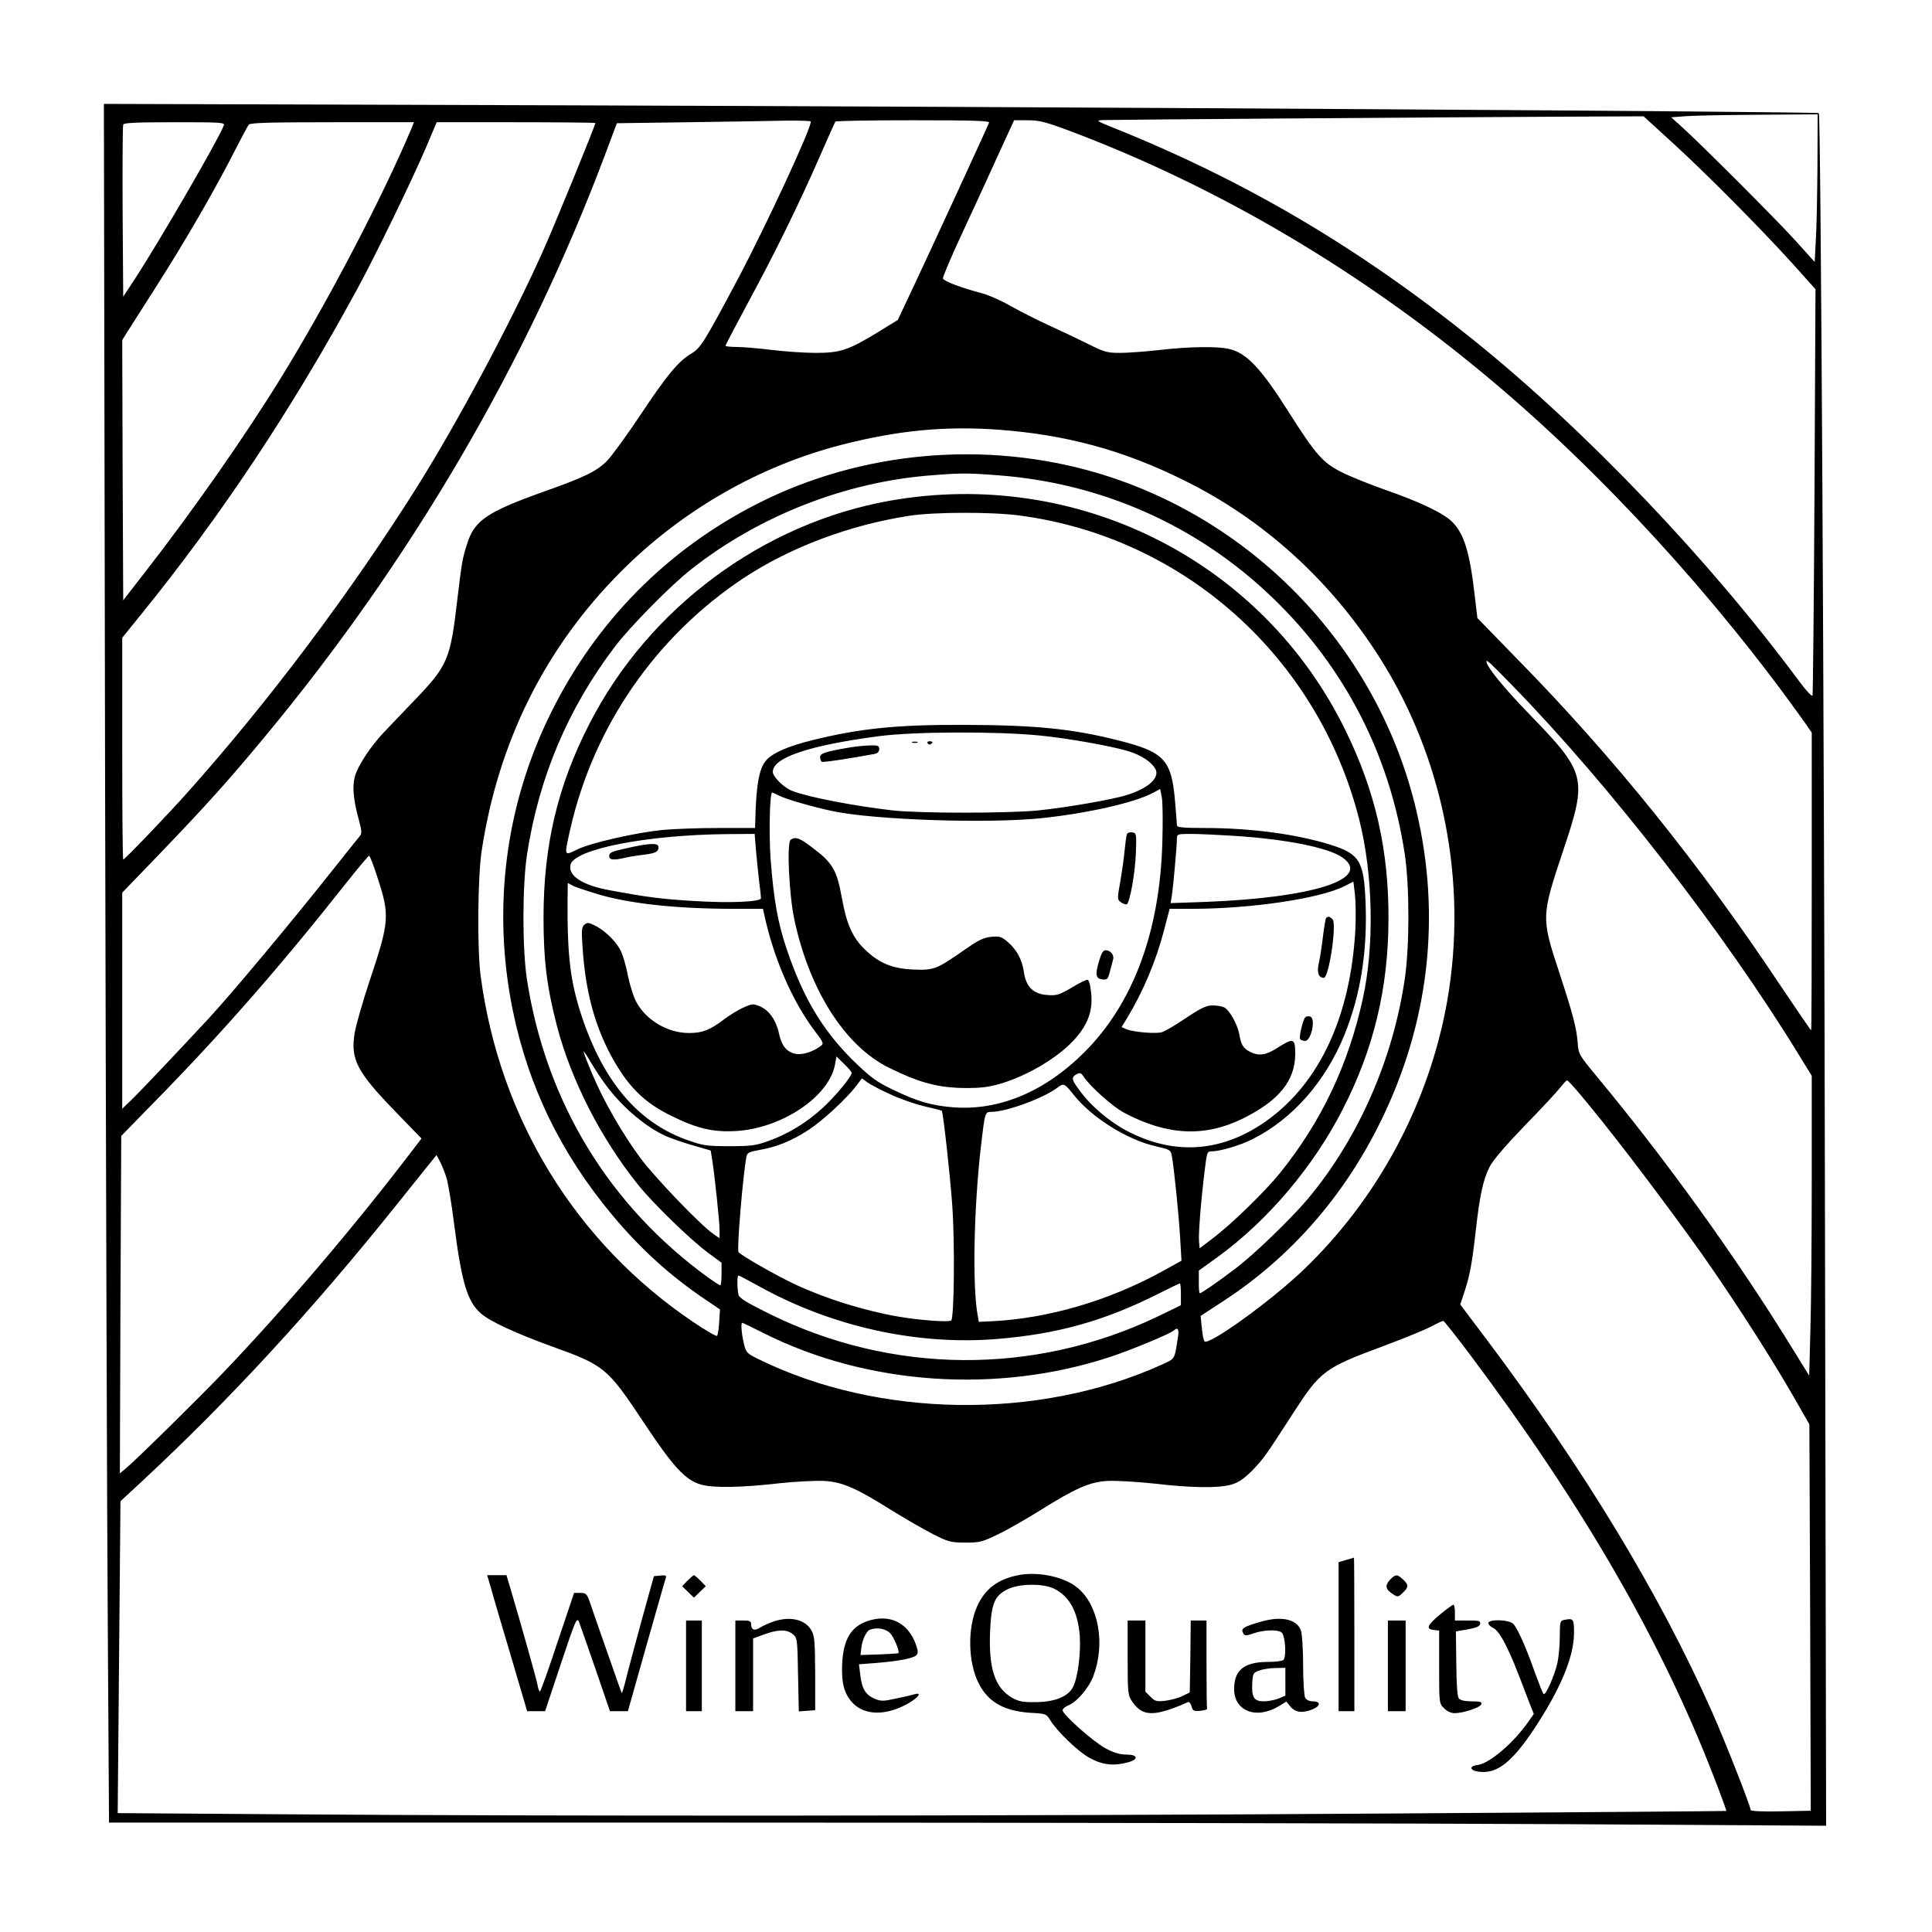<?xml version="1.0" standalone="no"?>
<!DOCTYPE svg PUBLIC "-//W3C//DTD SVG 20010904//EN"
 "http://www.w3.org/TR/2001/REC-SVG-20010904/DTD/svg10.dtd">
<svg version="1.0" xmlns="http://www.w3.org/2000/svg"
 width="980pt" height="980pt" viewBox="0 0 980 980"
 preserveAspectRatio="xMidYMid meet">

<g transform="translate(0,980) scale(0.1,-0.1)"
fill="#000000" stroke="none">
<path d="M533 5864 c4 -1875 10 -3836 14 -4359 l6 -950 3026 0 c1664 0 3624
-4 4355 -8 l1329 -8 -6 3133 c-4 2471 -21 5546 -31 5554 -9 8 -3850 32 -6435
40 l-2264 7 6 -3409z m8686 3099 c-1 -142 -4 -311 -8 -375 l-6 -117 -99 110
c-99 109 -486 496 -580 580 l-49 44 79 6 c43 3 211 6 372 7 l292 2 -1 -257z
m-733 111 c178 -163 452 -440 610 -615 l113 -126 -5 -1024 c-3 -563 -8 -1030
-10 -1037 -2 -8 -31 23 -66 70 -458 619 -1083 1274 -1657 1736 -579 466 -1156
806 -1821 1073 -91 37 -93 38 -55 40 49 2 1677 14 2296 17 l446 2 149 -136z
m-4374 110 c13 -13 -218 -513 -368 -797 -174 -327 -190 -352 -238 -381 -65
-38 -125 -111 -261 -316 -68 -102 -143 -204 -166 -228 -53 -53 -117 -84 -324
-157 -280 -100 -348 -145 -384 -259 -27 -84 -27 -89 -51 -285 -36 -309 -47
-336 -224 -520 -55 -58 -123 -128 -149 -156 -66 -69 -133 -171 -147 -224 -14
-51 -7 -120 20 -219 15 -54 16 -70 6 -82 -7 -8 -66 -82 -132 -165 -217 -274
-522 -639 -639 -765 -178 -191 -340 -362 -384 -405 l-51 -49 0 548 0 548 189
196 c240 250 351 374 532 592 748 901 1335 1907 1730 2960 l58 155 363 5 c200
3 420 6 489 8 69 1 128 -1 131 -4z m905 -6 c-12 -31 -294 -642 -374 -812 l-89
-189 -104 -64 c-148 -90 -189 -103 -313 -103 -56 0 -156 7 -222 15 -66 8 -146
15 -177 15 -32 0 -58 3 -58 6 0 4 52 102 115 220 130 239 258 499 365 744 40
91 74 168 77 173 2 4 180 7 395 7 308 0 389 -3 385 -12z m401 -39 c753 -282
1482 -711 2135 -1258 569 -475 1152 -1112 1605 -1751 l32 -46 0 -754 c0 -414
-1 -755 -3 -756 -1 -2 -75 106 -164 239 -403 605 -837 1144 -1315 1632 l-214
220 -13 110 c-25 221 -54 317 -114 377 -44 45 -167 103 -342 164 -77 27 -176
67 -220 89 -95 48 -131 89 -265 300 -144 228 -217 305 -306 325 -58 14 -202
12 -349 -5 -71 -8 -163 -15 -203 -15 -66 0 -80 4 -160 44 -48 24 -138 67 -200
95 -62 28 -151 74 -198 100 -46 27 -115 57 -152 66 -95 25 -183 58 -189 72 -2
6 42 112 100 235 57 122 139 301 182 396 l79 172 69 0 c58 0 89 -8 205 -51z
m-4283 24 c-27 -71 -328 -590 -451 -778 l-59 -90 -3 430 c-1 237 0 436 3 443
3 9 65 12 261 12 240 0 256 -1 249 -17z m952 -15 c-149 -353 -426 -882 -661
-1263 -180 -293 -449 -678 -694 -992 l-107 -138 -3 660 -2 660 28 45 c16 25
76 119 134 210 161 252 313 515 419 725 28 55 56 106 61 113 8 9 105 12 424
12 l414 0 -13 -32z m933 28 c0 -12 -216 -541 -271 -661 -160 -356 -428 -857
-633 -1184 -338 -537 -751 -1087 -1165 -1551 -99 -111 -318 -340 -326 -340 -3
0 -5 253 -5 563 l0 562 98 121 c407 503 760 1034 1092 1644 93 170 280 556
351 722 l54 128 403 0 c221 0 402 -2 402 -4z m2050 -1556 c340 -26 625 -103
929 -253 407 -199 750 -510 1000 -904 323 -510 447 -1139 342 -1740 -91 -517
-352 -1005 -733 -1368 -165 -157 -476 -381 -498 -359 -5 5 -11 36 -14 69 l-6
60 115 75 c342 223 614 534 800 915 244 498 306 1040 179 1575 -191 811 -812
1469 -1612 1709 -571 170 -1205 114 -1732 -155 -457 -233 -816 -596 -1045
-1059 -231 -465 -299 -990 -195 -1505 79 -390 246 -733 508 -1046 143 -171
291 -305 470 -426 l74 -50 -4 -64 c-2 -35 -7 -66 -11 -70 -3 -4 -57 27 -119
69 -596 401 -984 1031 -1080 1757 -18 136 -15 499 5 633 84 554 322 1032 707
1418 311 312 704 537 1124 644 287 73 523 95 796 75z m-6 -231 c528 -40 1012
-256 1391 -621 366 -352 595 -797 671 -1303 24 -161 24 -465 0 -628 -59 -409
-236 -812 -491 -1117 -87 -103 -274 -284 -370 -356 -92 -70 -171 -124 -179
-124 -3 0 -6 26 -5 58 l0 57 97 70 c253 184 485 458 633 748 157 306 231 614
232 962 2 351 -66 650 -218 960 -421 862 -1360 1334 -2312 1165 -644 -115
-1221 -543 -1522 -1129 -162 -315 -234 -618 -234 -986 0 -217 17 -352 68 -549
72 -275 223 -571 412 -806 76 -95 267 -280 355 -345 l68 -50 0 -57 c0 -32 -3
-58 -6 -58 -4 0 -29 17 -58 37 -505 365 -826 891 -923 1514 -24 157 -24 480 1
639 60 388 208 738 445 1050 76 100 285 313 388 393 344 271 783 443 1217 476
151 12 187 12 340 0z m108 -204 c834 -110 1515 -720 1723 -1544 70 -278 77
-637 18 -906 -73 -335 -210 -624 -421 -886 -75 -93 -245 -258 -337 -328 l-70
-53 -3 34 c-4 35 11 222 30 371 10 83 12 87 35 87 43 0 144 30 207 62 203 102
370 292 467 532 80 200 115 417 106 662 -8 216 -29 252 -178 299 -173 54 -403
85 -641 85 -104 0 -138 3 -138 13 0 6 -5 64 -10 127 -18 207 -56 246 -286 304
-233 59 -420 78 -779 79 -341 2 -537 -18 -780 -79 -119 -30 -193 -62 -227 -99
-37 -39 -53 -126 -57 -312 l-1 -33 -187 0 c-104 0 -231 -5 -283 -10 -137 -14
-366 -66 -432 -99 -69 -33 -67 -38 -34 109 119 518 433 972 877 1267 237 157
541 271 844 317 124 19 417 20 557 1z m2500 -863 c494 -506 1076 -1256 1456
-1878 l62 -101 0 -535 c0 -294 -3 -636 -7 -760 l-6 -226 -97 157 c-278 450
-626 934 -983 1364 -86 104 -90 110 -94 165 -6 78 -24 146 -94 360 -92 279
-91 284 21 620 123 368 117 391 -176 693 -126 130 -214 238 -214 263 0 12 14
-1 132 -122z m-2397 -253 c137 -13 366 -54 447 -79 67 -20 119 -55 139 -91 23
-44 -36 -98 -146 -132 -72 -23 -311 -64 -450 -78 -155 -15 -600 -15 -735 0
-194 22 -429 67 -511 99 -44 17 -99 72 -99 97 0 72 183 134 540 181 175 23
595 25 815 3z m621 -539 c-12 -455 -148 -821 -397 -1069 -200 -199 -430 -295
-662 -278 -112 9 -184 30 -304 88 -90 43 -114 61 -207 151 -155 154 -253 318
-337 568 -44 132 -64 245 -80 450 -9 127 -5 340 8 340 2 0 17 -7 33 -15 36
-19 176 -59 276 -80 214 -44 773 -63 1049 -36 235 24 481 79 575 130 l35 19 8
-41 c5 -23 6 -125 3 -227z m-2062 -37 c4 -43 11 -114 16 -158 6 -44 10 -85 10
-91 0 -19 -163 -26 -346 -14 -161 10 -226 18 -420 54 -140 25 -214 74 -200
130 20 79 386 151 793 155 l141 1 6 -77z m2429 67 c263 -17 477 -60 547 -110
151 -108 -148 -204 -698 -225 l-174 -6 6 38 c7 42 26 255 26 291 0 21 4 22 73
22 39 0 139 -5 220 -10z m-4349 -209 c64 -196 62 -223 -40 -529 -35 -106 -69
-224 -75 -262 -22 -134 11 -197 210 -402 l129 -133 -65 -85 c-292 -381 -627
-774 -943 -1105 -120 -125 -438 -439 -489 -481 l-33 -28 3 856 4 856 165 169
c341 347 643 692 973 1110 62 78 115 142 119 142 4 1 23 -48 42 -108z m4961
-266 c-24 -439 -181 -778 -450 -970 -219 -156 -455 -177 -690 -61 -98 48 -198
131 -259 215 -42 56 -43 66 -15 82 18 9 23 7 36 -13 33 -50 151 -155 208 -184
216 -114 406 -123 599 -28 183 91 265 191 266 327 0 81 -8 84 -90 32 -59 -38
-95 -43 -140 -20 -34 18 -45 35 -54 90 -9 48 -49 121 -76 135 -10 5 -37 10
-58 10 -33 0 -58 -12 -138 -65 -53 -36 -108 -68 -121 -71 -33 -9 -142 1 -176
14 l-28 12 26 42 c83 137 149 293 190 451 l28 107 111 0 c302 0 651 52 776
115 l45 23 8 -66 c4 -37 5 -116 2 -177z m-3835 177 c161 -47 400 -72 682 -72
l148 0 6 -27 c47 -220 143 -442 255 -590 46 -61 49 -66 32 -79 -41 -30 -92
-46 -126 -40 -46 9 -73 41 -86 105 -14 66 -51 118 -98 137 -31 13 -38 13 -80
-6 -26 -11 -71 -39 -101 -61 -70 -54 -110 -69 -177 -69 -107 0 -217 64 -267
157 -15 27 -34 89 -44 138 -9 50 -27 109 -40 131 -27 47 -81 98 -130 121 -28
14 -36 14 -49 3 -15 -12 -16 -28 -10 -115 16 -253 76 -449 189 -625 70 -107
144 -173 261 -230 131 -65 213 -84 330 -77 233 14 474 177 501 340 l7 38 38
-37 c22 -21 39 -42 39 -46 0 -19 -82 -118 -146 -177 -83 -76 -173 -131 -274
-168 -67 -24 -89 -27 -200 -27 -111 0 -134 3 -205 28 -256 88 -433 295 -546
636 -57 176 -72 302 -70 593 l1 78 28 -15 c15 -7 74 -27 132 -44z m43 -979
c82 -106 195 -201 295 -246 26 -11 87 -33 137 -47 l90 -26 7 -44 c12 -72 38
-316 38 -360 l0 -41 -32 22 c-65 45 -296 286 -369 384 -92 125 -185 285 -244
425 -25 59 -45 111 -45 116 0 5 18 -21 39 -58 22 -37 59 -93 84 -125z m1431
-33 c46 -22 123 -49 172 -61 49 -11 90 -22 91 -23 7 -6 43 -333 53 -477 14
-190 10 -573 -5 -587 -11 -10 -159 1 -265 19 -178 31 -368 90 -527 164 -96 45
-278 149 -287 164 -9 14 22 386 40 482 4 22 12 26 67 36 88 15 165 47 249 102
73 48 191 157 243 225 l27 36 29 -21 c16 -11 66 -38 113 -59z m3502 -2 c141
-168 339 -426 553 -720 167 -229 394 -578 529 -813 l80 -140 4 -980 3 -980
-152 -3 c-97 -2 -153 1 -153 7 0 19 -131 352 -196 498 -264 595 -648 1229
-1142 1887 l-135 179 22 66 c27 83 38 142 57 311 20 178 38 259 70 321 16 33
80 107 177 208 84 86 165 173 181 194 16 20 31 37 35 37 4 0 34 -33 67 -72z
m-2571 0 c91 -116 274 -231 420 -263 70 -16 73 -18 79 -48 12 -66 35 -297 42
-412 l7 -120 -94 -52 c-272 -150 -580 -241 -869 -255 l-65 -3 -7 40 c-26 151
-18 536 17 844 21 180 21 181 54 181 76 0 268 71 336 124 30 23 36 20 80 -36z
m-3180 -423 c8 -27 27 -138 40 -245 37 -286 66 -383 134 -442 46 -41 179 -102
361 -168 267 -96 281 -108 465 -385 149 -225 211 -293 292 -316 62 -17 203
-15 395 7 83 9 185 14 228 12 93 -5 163 -36 346 -151 67 -41 159 -95 205 -118
78 -40 90 -43 164 -44 73 0 87 3 165 41 47 22 141 76 210 119 187 117 257 148
349 153 42 2 146 -4 231 -13 195 -23 330 -24 395 -6 37 11 64 29 105 70 56 57
71 78 205 286 144 223 160 235 470 350 99 37 204 80 234 96 30 16 58 29 62 29
4 0 65 -78 136 -172 577 -770 974 -1459 1239 -2148 35 -90 62 -165 61 -166 -1
-1 -769 -7 -1707 -13 -1912 -13 -4304 -14 -5595 -4 l-858 6 7 791 7 791 107
99 c446 415 860 864 1285 1394 l211 263 18 -33 c9 -18 24 -55 33 -83z m1586
-550 c369 -205 802 -300 1206 -267 306 25 543 91 816 228 59 30 110 54 112 54
3 0 5 -25 5 -56 l0 -55 -122 -59 c-624 -297 -1343 -292 -1964 15 -116 57 -153
80 -158 97 -7 29 -8 98 0 98 3 0 50 -25 105 -55z m26 -239 c523 -262 1181
-307 1751 -120 105 34 309 119 326 135 20 19 28 7 21 -33 -18 -117 -12 -108
-84 -141 -623 -282 -1437 -271 -2046 30 -57 28 -61 32 -72 79 -12 52 -16 104
-8 104 3 0 53 -24 112 -54z"/>
<path d="M4628 6033 c6 -2 18 -2 25 0 6 3 1 5 -13 5 -14 0 -19 -2 -12 -5z"/>
<path d="M4705 6030 c4 -6 11 -8 16 -5 14 9 11 15 -7 15 -8 0 -12 -5 -9 -10z"/>
<path d="M4319 6010 c-131 -22 -159 -31 -159 -50 0 -10 4 -21 8 -24 7 -4 123
13 270 40 14 3 22 12 22 24 0 17 -6 20 -47 19 -27 -1 -69 -5 -94 -9z"/>
<path d="M5716 5568 c-3 -7 -7 -42 -11 -78 -3 -36 -13 -107 -22 -159 -16 -90
-16 -94 2 -107 11 -8 24 -13 30 -11 16 6 44 163 47 267 3 92 2 95 -20 98 -12
2 -24 -3 -26 -10z"/>
<path d="M4011 5541 c-21 -13 -9 -276 18 -404 76 -359 258 -645 482 -754 142
-70 230 -95 346 -101 61 -3 128 0 165 8 144 28 331 131 426 235 70 76 96 147
87 237 -5 45 -11 68 -20 68 -7 0 -44 -18 -81 -41 -63 -36 -74 -40 -123 -36
-69 5 -106 41 -117 114 -9 64 -35 113 -80 153 -34 29 -42 32 -86 28 -40 -4
-65 -17 -133 -64 -143 -100 -156 -106 -260 -102 -107 4 -177 32 -250 104 -60
58 -91 127 -114 256 -26 145 -47 181 -151 259 -65 49 -83 56 -109 40z"/>
<path d="M5575 4925 c-21 -70 -17 -89 17 -93 24 -3 28 1 38 40 6 24 14 51 16
61 7 22 -13 47 -37 47 -14 0 -22 -14 -34 -55z"/>
<path d="M3260 5514 c-14 -2 -58 -11 -97 -20 -59 -13 -73 -20 -73 -35 0 -22
21 -24 85 -9 22 5 60 11 86 14 62 7 79 15 79 37 0 19 -17 22 -80 13z"/>
<path d="M6726 5142 c-3 -5 -10 -49 -16 -98 -6 -49 -15 -109 -21 -133 -10 -45
0 -71 26 -71 26 0 66 270 45 296 -14 16 -26 18 -34 6z"/>
<path d="M6623 4642 c-13 -9 -35 -100 -28 -113 4 -5 15 -9 25 -9 31 0 55 112
27 123 -8 3 -18 2 -24 -1z"/>
<path d="M6828 1887 l-38 -11 0 -378 0 -378 40 0 40 0 0 390 c0 215 -1 389 -2
389 -2 -1 -20 -6 -40 -12z"/>
<path d="M5170 1811 c-107 -20 -173 -69 -214 -160 -49 -111 -46 -284 9 -391
48 -94 128 -139 260 -148 78 -4 83 -6 100 -34 35 -59 145 -165 204 -196 64
-35 123 -41 194 -21 54 15 49 39 -9 39 -33 0 -64 9 -107 32 -62 34 -217 171
-217 193 0 7 13 18 30 25 44 18 105 90 127 151 60 161 26 354 -79 443 -65 56
-195 85 -298 67z m178 -70 c78 -40 119 -116 129 -238 6 -86 -9 -209 -33 -258
-24 -50 -91 -78 -189 -79 -66 -1 -87 3 -121 22 -87 51 -119 146 -112 333 6
144 22 184 88 217 59 30 183 31 238 3z"/>
<path d="M2491 1743 c10 -38 56 -193 101 -345 l82 -278 46 0 45 0 80 240 c74
223 81 238 92 213 6 -16 44 -124 84 -240 l73 -213 46 0 45 0 94 333 c52 182
96 338 99 345 3 10 -4 13 -28 10 l-33 -3 -57 -205 c-31 -113 -67 -247 -80
-298 -12 -51 -24 -91 -26 -90 -2 2 -35 96 -74 208 -40 113 -79 226 -88 253
-15 43 -20 47 -49 47 l-31 0 -84 -250 c-45 -137 -86 -250 -89 -250 -4 0 -10
16 -13 36 -6 31 -82 302 -137 487 l-20 67 -49 0 -49 0 20 -67z"/>
<path d="M3487 1782 l-27 -28 30 -29 30 -29 30 29 30 29 -27 28 c-15 15 -30
28 -33 28 -3 0 -18 -13 -33 -28z"/>
<path d="M7050 1786 c-26 -29 -22 -48 15 -72 25 -16 27 -16 50 6 31 29 31 41
2 68 -30 28 -38 28 -67 -2z"/>
<path d="M7305 1611 c-66 -55 -74 -74 -32 -79 l27 -3 0 -185 c0 -183 0 -185
25 -209 14 -15 36 -25 53 -25 44 0 129 28 136 45 4 12 -5 15 -48 15 -35 0 -58
5 -66 15 -8 9 -12 67 -13 177 l-2 163 60 10 c43 8 61 15 63 28 3 15 -5 17 -62
17 l-66 0 0 40 c0 22 -3 40 -8 40 -4 0 -34 -22 -67 -49z"/>
<path d="M3921 1574 c-25 -9 -55 -23 -67 -31 -27 -17 -44 -10 -44 18 0 16 -7
19 -40 19 l-40 0 0 -230 0 -230 45 0 45 0 0 184 0 185 55 20 c69 26 116 27
146 2 23 -19 24 -24 27 -206 l4 -186 41 3 42 3 0 185 c-1 158 -3 190 -18 218
-32 58 -109 76 -196 46z"/>
<path d="M4397 1576 c-81 -29 -118 -92 -125 -211 -5 -103 10 -159 56 -206 62
-61 167 -62 276 -1 54 30 76 60 35 48 -13 -4 -56 -14 -95 -22 -63 -14 -75 -14
-107 -1 -46 20 -65 50 -73 119 l-7 56 79 6 c116 9 196 24 211 39 11 11 11 20
-1 55 -40 113 -136 158 -249 118z m118 -60 c19 -19 50 -94 42 -102 -1 -1 -45
-4 -97 -6 l-95 -3 4 35 c4 40 25 86 43 93 34 14 80 6 103 -17z"/>
<path d="M6400 1575 c-96 -27 -109 -36 -92 -63 7 -10 17 -9 51 3 48 17 118 20
140 6 21 -13 28 -130 10 -142 -8 -5 -42 -9 -76 -9 -122 0 -173 -41 -173 -138
0 -112 113 -155 226 -87 l39 24 21 -26 c24 -30 63 -34 113 -13 40 16 41 40 1
40 -19 0 -33 7 -40 19 -5 11 -10 84 -10 164 0 80 -5 158 -11 176 -20 57 -97
75 -199 46z m120 -306 l0 -70 -35 -15 c-19 -7 -52 -14 -74 -14 -50 0 -63 20
-59 93 3 50 5 53 38 64 19 7 56 12 83 12 l47 1 0 -71z"/>
<path d="M7934 1583 c-20 -4 -22 -10 -22 -86 0 -45 -6 -104 -12 -132 -14 -64
-61 -168 -70 -158 -5 4 -24 54 -45 111 -46 131 -88 223 -109 245 -22 22 -126
25 -126 4 0 -8 11 -19 25 -25 15 -7 38 -37 60 -81 33 -66 47 -99 116 -281 l29
-74 -25 -36 c-76 -110 -199 -215 -260 -223 -50 -6 -37 -32 18 -35 87 -6 162
56 274 226 129 197 194 353 197 472 1 79 -2 83 -50 73z"/>
<path d="M3480 1350 l0 -230 40 0 40 0 0 230 0 230 -40 0 -40 0 0 -230z"/>
<path d="M5720 1391 c0 -179 1 -190 23 -222 52 -78 113 -78 283 -3 6 3 14 -7
18 -21 6 -23 11 -26 44 -23 20 2 36 6 35 11 -2 4 -3 106 -3 227 l0 220 -40 0
-40 0 -2 -182 -3 -183 -37 -18 c-20 -10 -59 -20 -86 -24 -45 -5 -53 -3 -76 20
l-26 26 0 181 0 180 -45 0 -45 0 0 -189z"/>
<path d="M7040 1350 l0 -230 45 0 45 0 0 230 0 230 -45 0 -45 0 0 -230z"/>
</g>
</svg>
